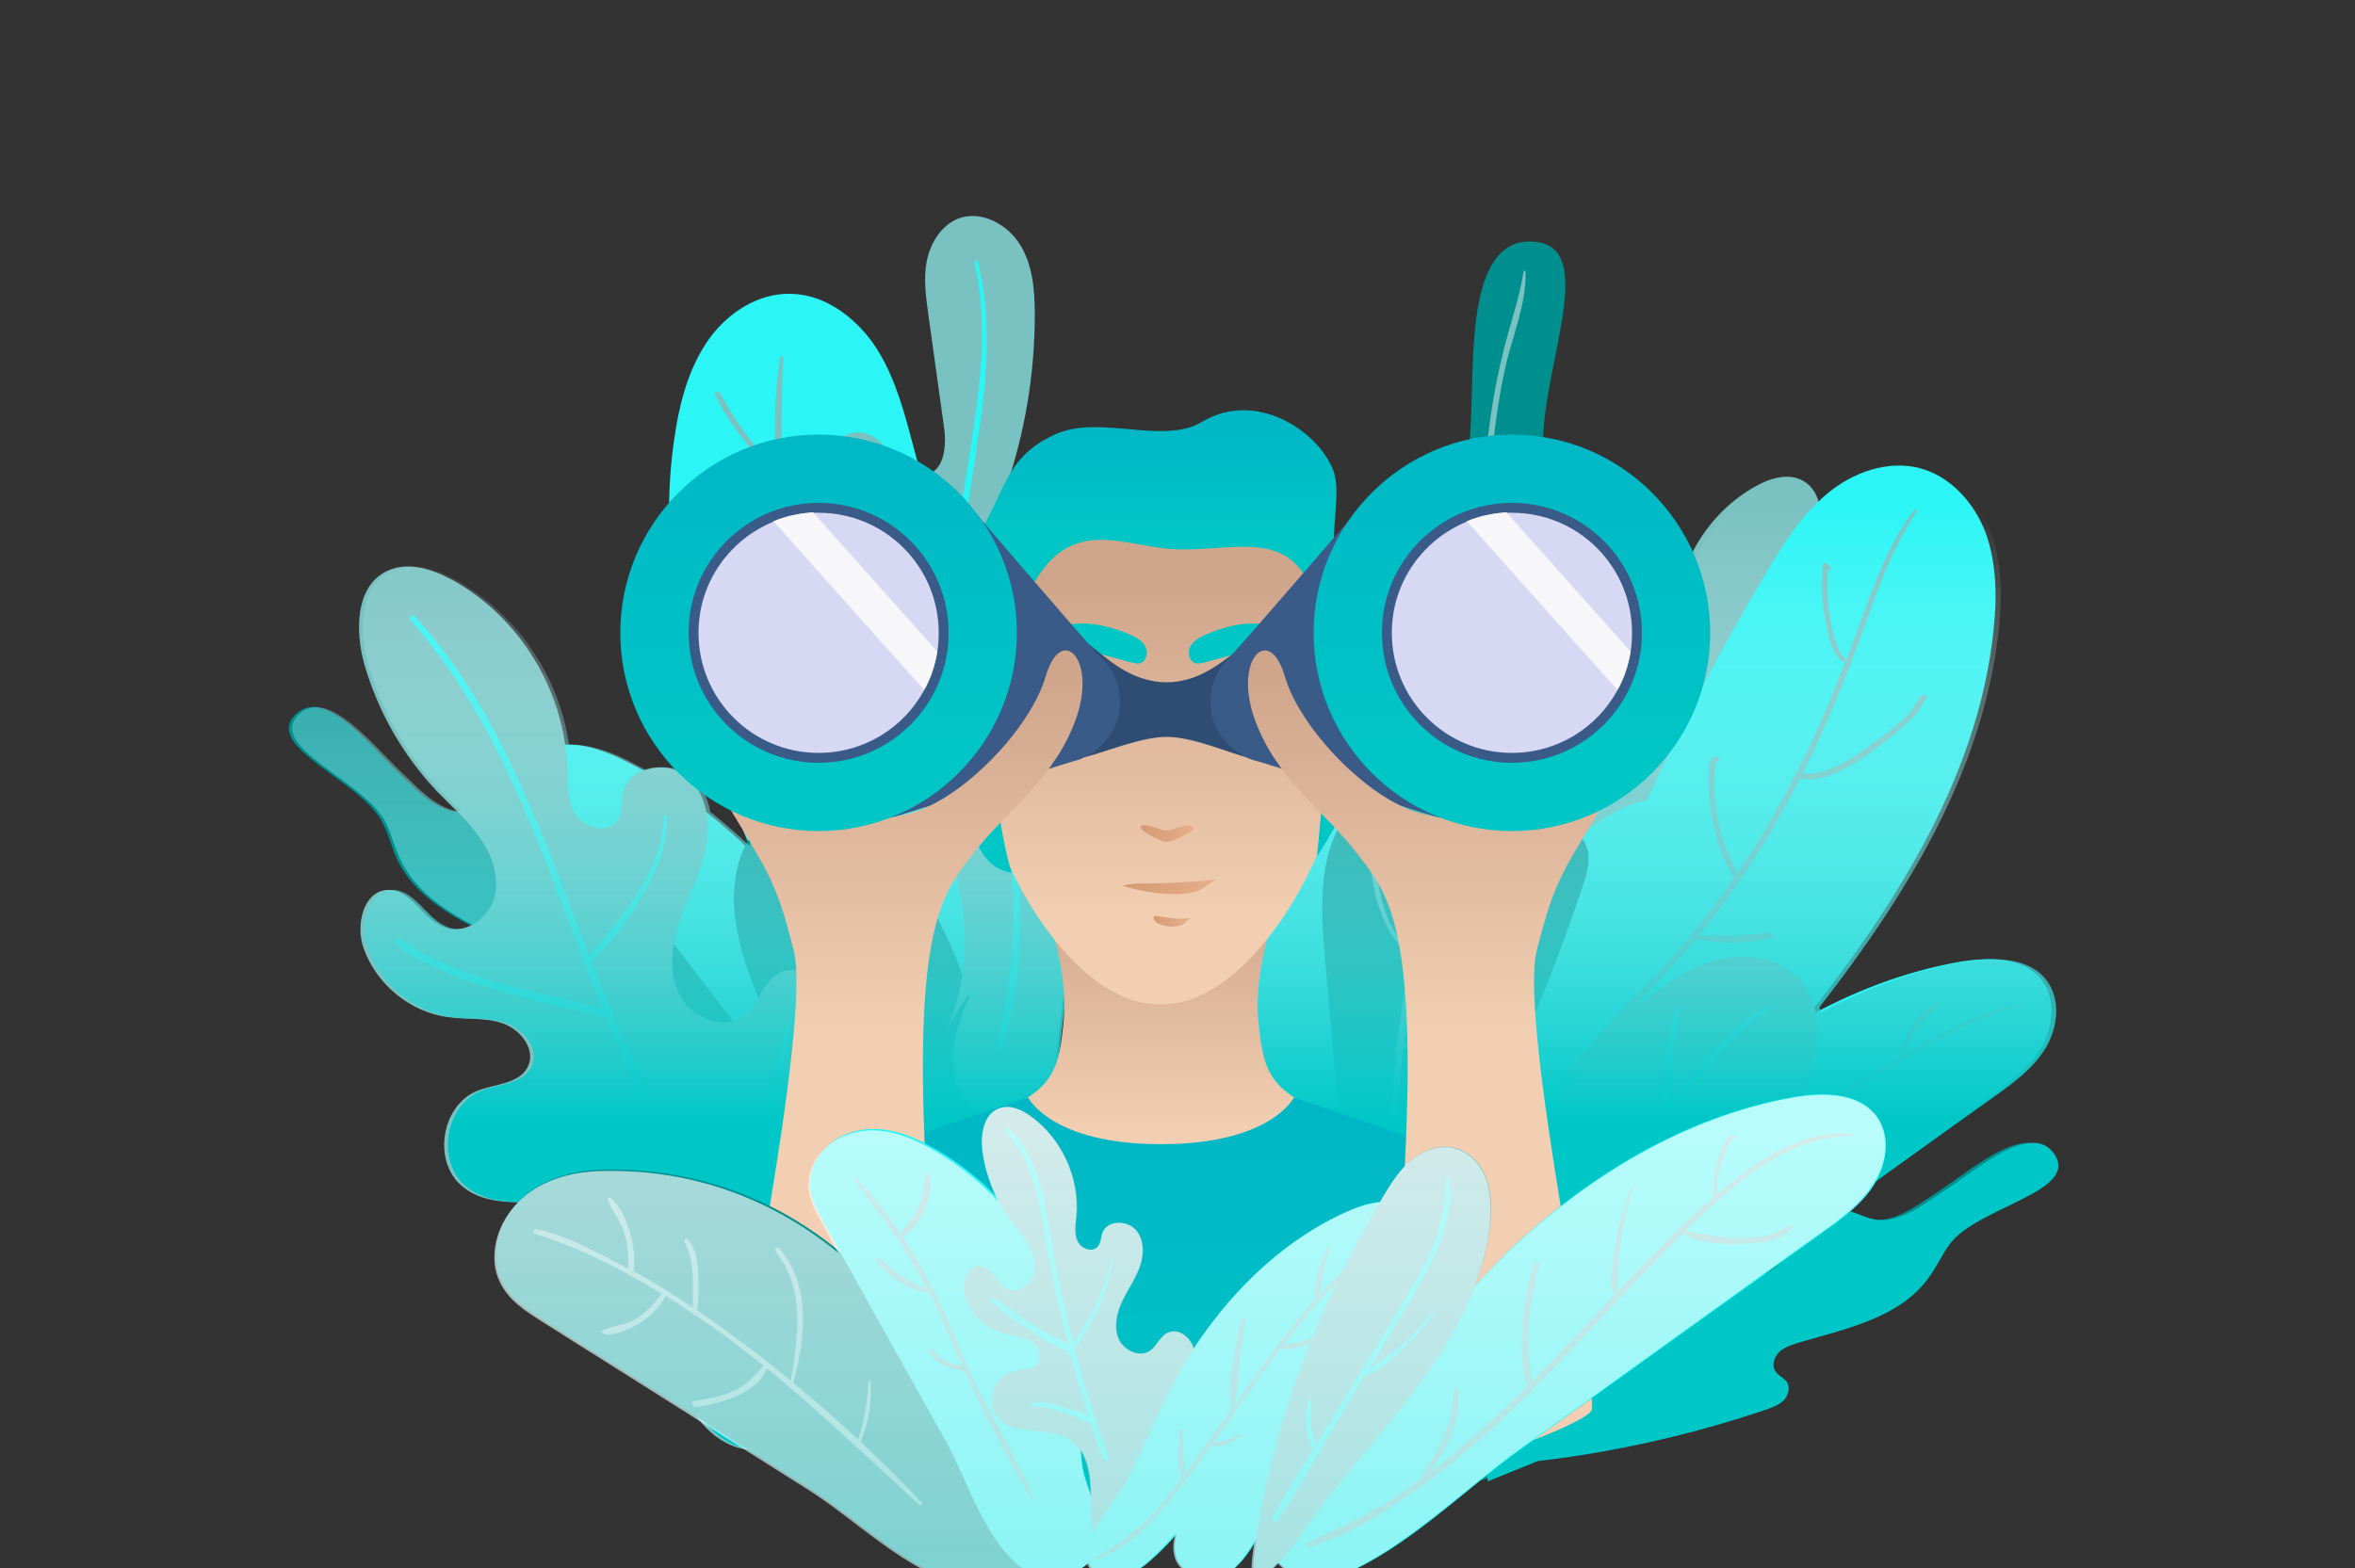 <svg width="680" height="453" viewBox="0 0 680 453" fill="none" xmlns="http://www.w3.org/2000/svg">
<rect x="0" y="0" width="680" height="453" fill="#333333" stroke="none"/>
<g clip-path="url(#clip0)">
<path d="M432.888 243.024C430.984 237.856 428.536 232.552 429.624 227.112C430.576 221.673 437.104 217.049 441.592 220.177C444.448 222.08 445.128 226.024 447.712 228.2C451.656 231.6 458.456 229.288 460.904 224.664C463.488 220.041 462.808 214.465 461.04 209.433C459.408 204.537 456.824 199.777 455.872 194.609C454.784 189.442 455.6 183.594 459.544 180.194C463.488 176.794 471.104 178.018 472.328 183.05C472.872 185.09 472.464 187.402 473.552 189.034C475.456 191.754 480.216 190.53 481.984 187.674C483.752 184.818 483.616 181.146 483.752 177.882C484.432 162.651 493.408 147.963 506.872 140.483C510.952 138.171 516.12 136.539 520.336 138.715C526.456 141.843 526.592 150.547 524.688 157.211C521.968 166.866 516.8 175.842 509.864 183.186C506.872 186.314 503.608 189.034 501.16 192.57C498.712 196.105 497.216 200.593 498.44 204.673C499.664 208.753 504.288 212.017 508.232 210.521C512.72 208.889 515.032 202.769 519.656 202.905C524.688 203.041 526.32 209.977 524.552 214.737C521.968 221.944 515.168 227.52 507.688 228.608C503.88 229.152 499.936 228.608 496.4 229.968C492.864 231.328 489.736 235.408 491.504 238.808C493.272 242.208 498.032 242.072 501.568 243.432C508.912 246.288 510.816 257.847 504.696 262.879C496.944 269.271 484.432 263.287 475.32 267.503C469.336 270.359 466.072 277.023 464.576 283.414C463.08 289.942 462.944 296.742 460.768 302.998C458.592 309.253 453.56 315.237 447.032 315.917C431.12 317.413 434.112 299.054 436.016 289.262C438.872 273.895 438.328 257.983 432.888 243.024Z" fill="#7AC1C1"/>
<path d="M483.208 322.581C506.056 300.686 534.344 283.414 565.624 277.838C574.192 276.342 584.528 276.342 589.696 283.278C593.776 288.718 592.824 296.878 589.288 302.726C585.752 308.573 580.04 312.789 574.464 316.733C562.496 325.301 550.528 334.004 538.424 342.572C521.152 354.948 503.88 367.459 486.608 379.835C470.968 391.122 453.832 408.258 436.016 415.602C425.272 420.089 410.856 413.698 416.296 401.05C420.648 390.578 433.84 382.555 440.912 373.987C455.056 356.716 466.888 338.22 483.208 322.581Z" fill="#2BF5F5"/>
<path d="M220.456 253.767C202.504 212.696 187.68 167.818 195.16 123.756C196.656 114.644 199.376 105.396 204.816 97.78C210.256 90.301 218.96 84.589 228.344 84.861C237.864 84.997 246.432 91.253 252.008 99.004C257.448 106.756 260.304 116.14 262.752 125.251C276.76 176.114 285.056 228.608 285.464 281.374C285.736 307.893 284.512 334.956 280.024 361.067C275.264 388.674 259.08 347.06 256.088 338.356C246.432 309.253 232.696 281.782 220.456 253.767Z" fill="#2BF5F5"/>
<path d="M246.84 284.366C230.656 257.167 207.944 232.96 179.384 219.224C171.632 215.417 161.568 212.697 154.768 218.001C149.328 222.216 148.104 230.24 150.008 236.768C151.912 243.432 156.264 248.871 160.616 254.311C169.864 265.871 179.112 277.294 188.36 288.854C201.688 305.445 215.016 322.037 228.344 338.628C240.448 353.588 252.416 374.667 267.512 386.635C276.76 393.842 292.264 391.53 290.496 377.931C289 366.643 278.528 355.492 273.904 345.292C264.792 324.757 258.4 303.814 246.84 284.366Z" fill="#2BF5F5"/>
<path d="M339.864 311.021C342.04 279.334 351.56 247.647 370.872 222.624C376.176 215.824 383.792 208.889 392.36 210.521C399.16 211.881 403.784 218.408 405.008 225.208C406.232 232.008 404.872 238.944 403.376 245.607C400.248 260.023 397.12 274.438 394.128 288.99C389.64 309.797 385.152 330.604 380.8 351.412C376.72 370.315 375.496 394.522 367.336 411.929C362.304 422.537 347.48 427.297 342.992 414.513C339.184 403.77 343.672 389.082 343.128 377.931C341.904 355.219 338.232 333.596 339.864 311.021Z" fill="#2BF5F5"/>
<path d="M404.328 310.749C416.704 281.51 435.744 254.583 462.264 237.04C469.472 232.28 478.992 228.2 486.472 232.552C492.456 235.952 494.768 243.704 493.816 250.503C492.864 257.303 489.192 263.423 485.656 269.271C478.04 281.918 470.424 294.566 462.808 307.349C451.928 325.573 440.912 343.796 430.032 362.155C420.104 378.747 411.128 401.186 397.8 415.058C389.64 423.489 374 423.217 373.864 409.618C373.728 398.33 382.704 385.683 385.832 374.939C391.952 353.316 395.488 331.557 404.328 310.749Z" fill="#2BF5F5"/>
<path d="M220.864 322.309C197.608 315.509 175.304 306.125 154.088 294.294C152.32 293.342 150.552 292.254 149.464 290.622C148.376 288.99 148.24 286.542 149.6 285.182C150.552 284.23 152.184 283.958 153.136 283.006C154.632 281.51 154.36 279.062 153.272 277.294C152.048 275.662 150.144 274.574 148.376 273.622C135.456 267.095 120.632 261.111 114.512 247.919C113.016 244.519 112.2 240.848 110.432 237.584C104.448 225.48 75.616 215.688 85.408 206.305C93.704 198.281 106.76 215.145 115.056 223.168C120.36 228.336 126.072 234.728 133.416 234.456C136.408 234.32 139.4 233.096 142.256 233.504C147.56 234.184 150.96 239.488 153.136 244.247C155.448 249.143 157.896 254.583 162.792 256.487C166.328 257.847 170.408 257.031 174.216 257.439C183.056 258.391 189.584 266.143 195.024 273.214C204.136 285.182 213.248 297.014 222.496 308.981C226.984 314.829 231.744 322.173 229.16 329.109C222.904 325.165 216.648 321.085 210.392 317.141" fill="#008F8F"/>
<path d="M516.664 300.142C544.816 265.327 571.2 226.16 575.688 181.554C576.64 172.306 576.504 162.65 573.376 153.947C570.112 145.243 563.176 137.491 554.2 135.179C544.952 132.867 535.024 136.403 527.68 142.523C520.336 148.643 515.168 156.803 510.272 164.962C483.208 210.249 461.176 258.663 446.624 309.389C439.28 334.82 433.16 361.203 430.576 387.586C427.856 415.465 454.512 379.563 459.68 372.083C476.816 346.652 497.488 323.941 516.664 300.142Z" fill="#2BF5F5"/>
<path d="M556.376 201.273V201.137C556.376 200.865 555.968 200.593 555.696 200.729C555.152 200.729 555.016 200.865 554.608 201.137C553.384 202.089 552.704 204.537 551.48 205.761C548.488 209.025 544.816 211.745 541.28 214.329C538.152 216.641 534.752 219.088 531.216 220.856C529.176 221.808 527.136 222.624 524.96 223.168C523.464 223.44 521.968 223.304 520.472 223.44C526.184 212.017 531.216 200.185 535.704 188.218C540.872 174.346 545.088 160.203 553.384 147.827C553.656 147.283 552.976 146.875 552.568 147.419C545.088 157.619 540.872 169.45 536.656 181.146C535.432 184.274 534.344 187.402 533.12 190.665C529.992 187.538 529.04 182.098 528.36 177.882C527.544 173.53 527.544 169.178 527.816 164.69C528.36 164.69 528.768 164.146 528.36 163.602C528.088 163.33 527.952 163.058 527.68 162.786C527.272 162.242 526.456 162.786 526.32 163.33C525.776 168.634 526.048 174.074 527.136 179.378C527.816 182.914 528.768 188.898 532.032 191.073C532.168 191.209 532.44 191.209 532.576 191.073C532.712 190.937 532.848 190.937 532.984 190.801C529.584 199.505 526.048 208.209 521.968 216.641C515.984 229.152 509.32 240.984 501.568 252.271C500.752 249.823 499.392 247.511 498.44 245.064C497.488 242.616 496.808 240.168 496.264 237.584C495.584 234.728 495.176 231.872 495.04 229.016C495.04 228.064 494.768 219.632 495.856 220.04C496.264 220.176 496.536 219.632 496.4 219.36C496.264 219.224 496.264 218.952 496.128 218.816C495.992 218.544 495.584 218.408 495.312 218.544C493.272 219.088 493.544 221.4 493.408 223.168C493.272 226.568 493.408 230.104 493.952 233.504C494.904 239.896 496.672 248.191 500.888 253.223C494.36 262.743 487.152 271.991 479.128 280.558C469.336 291.166 458.048 301.23 450.16 313.333C449.888 313.741 450.432 314.149 450.84 313.877C459.952 304.221 468.792 294.294 477.904 284.502C482.12 280.014 486.064 275.39 490.008 270.767C489.872 271.039 490.008 271.447 490.416 271.447C496.944 272.535 505.24 272.535 511.632 270.767C512.312 270.631 512.176 269.543 511.496 269.543C508.096 269.543 504.56 270.087 501.024 270.223C497.488 270.359 494.088 270.087 490.552 270.223C490.416 270.223 490.416 270.223 490.416 270.223C494.496 265.327 498.304 260.295 501.84 255.127C508.504 245.472 514.488 235.272 519.792 224.664C522.376 225.752 525.64 224.8 528.224 223.984C532.168 222.624 535.84 220.312 539.24 218C542.64 215.553 546.04 212.969 549.168 210.249C550.664 208.889 552.16 207.665 553.52 206.033C553.656 205.761 555.288 203.449 555.832 202.089C555.968 202.089 556.104 202.089 556.104 201.953L556.24 201.817C556.376 201.681 556.376 201.409 556.376 201.273Z" fill="#7AC1C1"/>
<path d="M437.512 422.401C461.584 419.953 485.384 414.785 508.232 407.034C510.136 406.354 512.04 405.674 513.4 404.314C514.76 402.954 515.44 400.506 514.216 398.874C513.4 397.786 511.904 397.242 511.088 396.018C509.864 394.386 510.544 391.938 512.04 390.442C513.536 388.946 515.576 388.402 517.48 387.722C531.352 383.643 547.128 380.515 555.424 368.683C557.6 365.691 559.096 362.291 561.272 359.299C569.432 348.556 599.488 344.204 591.6 333.188C584.936 323.805 569.024 338.084 559.368 344.34C553.112 348.42 546.448 353.724 539.24 352.092C536.384 351.412 533.664 349.78 530.672 349.508C525.368 349.236 521.016 353.724 518.024 358.075C514.896 362.427 511.496 367.323 506.192 368.411C502.384 369.091 498.712 367.595 494.768 367.323C485.792 366.643 478.176 373.035 471.512 379.019C460.36 389.082 449.208 399.146 438.056 409.074C432.616 413.969 426.496 420.361 427.856 427.569C434.792 424.849 441.592 421.993 448.528 419.273" fill="#008F8F"/>
<path d="M585.344 335.364C565.896 341.62 549.712 354.267 533.256 365.827C524.688 371.811 515.984 377.523 506.6 382.01C496.944 386.634 487.016 390.17 477.088 394.25C479.128 391.938 480.352 388.402 482.12 385.954C483.344 384.186 484.84 382.554 486.2 381.058C487.56 379.698 490.008 376.435 492.048 376.299C492.456 376.299 492.728 375.755 492.32 375.483C492.184 375.347 491.912 375.211 491.776 375.075C491.504 374.939 491.232 374.939 491.096 375.075C487.424 377.115 484.296 381.058 481.848 384.322C479.672 387.042 476.408 390.986 476 394.658C465.936 398.874 455.6 403.498 447.304 410.841C446.76 411.249 447.44 412.201 447.984 411.793C456.552 405.674 465.664 400.778 475.456 396.834C477.632 395.882 479.944 394.93 482.12 394.114C488.104 396.562 495.856 400.642 502.248 397.514C502.656 397.378 502.384 396.834 501.976 396.834C498.168 397.378 494.632 397.106 490.96 396.018C488.376 395.202 485.928 394.25 483.344 393.706C490.008 390.986 496.808 388.538 503.336 385.546C521.968 377.115 537.744 364.331 554.608 352.907C564.4 346.38 574.464 340.396 585.616 336.452C586.16 336.044 585.888 335.092 585.344 335.364Z" fill="#7AC1C1"/>
<path d="M260.304 249.551C255.816 243.976 250.512 238.808 243.984 235.816C237.456 232.824 229.432 232.416 223.176 235.816C212.568 241.664 210.528 256.215 212.704 268.047C219.64 305.989 253.232 332.372 260.984 370.315C262.888 379.699 262.344 389.49 273.904 390.442C281.112 391.122 286.28 387.042 288.864 380.787C294.712 366.371 287.368 338.628 286.28 323.533C284.24 297.286 277.168 270.359 260.304 249.551Z" fill="#008F8F"/>
<path d="M268.736 339.308C265.608 328.701 262.072 318.229 258.128 307.893C257.584 306.262 256.904 304.766 256.36 303.27C261.256 298.918 264.248 290.486 264.248 284.23C264.248 283.686 263.296 283.414 263.16 284.094C262.48 287.63 261.936 291.03 260.576 294.43C259.352 297.286 257.584 299.598 255.952 302.046C252.824 294.022 249.56 285.998 246.16 278.111C245.752 277.023 245.208 275.935 244.8 274.847C244.936 274.847 244.936 274.711 245.072 274.711C251.464 269.679 252.416 257.711 252.144 250.232C252.144 249.144 250.512 249.144 250.376 250.232C249.424 257.983 249.832 267.095 243.984 273.079C242.488 269.679 240.992 266.279 239.496 262.879C237.456 258.119 235.552 252.679 232.152 248.6C231.88 248.192 231.336 248.736 231.472 249.144C232.696 251.863 233.92 254.583 235.28 257.439C234.6 257.031 233.648 256.895 232.968 256.487C231.336 255.807 229.84 254.719 228.48 253.495C227.392 252.407 226.576 250.775 225.352 249.824C224.808 249.416 224.264 249.28 223.584 249.688C223.312 249.824 223.176 250.232 223.176 250.503C223.312 250.911 223.448 251.047 223.856 251.183C224.128 251.319 224.536 250.911 224.4 250.64C225.216 253.087 227.8 255.127 229.84 256.487C231.2 257.303 233.92 259.071 235.552 258.391C243.168 275.255 250.24 292.254 256.632 309.525C260.304 319.453 263.84 329.517 266.832 339.716C269.96 350.324 271.728 361.204 274.992 371.811C275.128 372.219 275.672 372.083 275.672 371.675C275.264 360.796 271.864 349.78 268.736 339.308Z" fill="#7AC1C1"/>
<path d="M243.712 223.712C237.728 220.312 232.424 216.776 227.528 211.745C223.312 207.257 219.368 202.361 215.56 197.601C215.152 197.057 214.472 197.873 214.88 198.281C216.648 200.457 218.144 203.177 220.048 205.353C222.36 208.209 224.672 210.929 227.256 213.512C231.744 218 237.32 222.488 243.44 224.256C243.712 224.392 243.984 223.848 243.712 223.712Z" fill="#7AC1C1"/>
<path d="M406.232 366.099C427.176 331.421 444.176 294.43 456.96 256.079C458.048 252.951 459 249.552 458.592 246.288C458.048 243.024 455.6 239.76 452.2 239.624C449.888 239.488 447.576 240.984 445.264 240.848C441.864 240.712 439.144 237.312 438.736 233.912C438.328 230.512 439.416 227.112 440.64 223.848C449.208 201.273 460.768 176.93 453.288 153.947C451.384 148.099 448.256 142.659 446.624 136.676C440.368 114.916 464.848 70.31 442.136 69.766C422.96 69.222 425.816 104.853 424.592 124.028C423.776 136.404 424.048 150.683 414.664 158.843C410.856 162.107 405.824 163.875 402.56 167.682C396.712 174.482 398.616 184.818 401.336 193.386C404.056 201.953 407.184 211.473 403.24 219.497C400.384 225.208 394.4 228.744 390.32 233.504C380.528 244.792 381.208 261.519 382.568 276.479C384.744 301.502 386.92 326.525 389.096 351.684C390.184 364.06 392.632 378.475 403.648 384.051C406.912 372.083 410.04 359.98 413.304 348.012" fill="#008F8F"/>
<path d="M440.368 268.727C437.24 276.75 430.576 282.326 424.32 287.902C418.472 293.07 412.488 297.694 405.552 301.365C406.096 296.742 406.64 292.118 407.32 287.494C410.04 269.951 414.392 253.087 419.696 236.224C424.864 219.904 427.176 203.585 427.992 186.45C428.128 183.866 428.264 181.146 428.4 178.562C428.536 178.562 428.672 178.562 428.944 178.426C432.616 175.57 435.88 172.034 438.6 168.226C440.912 164.962 444.04 160.61 444.312 156.531C444.312 156.123 443.632 155.851 443.36 156.123C440.912 159.25 439.688 163.466 437.376 166.866C434.928 170.538 431.8 173.666 428.536 176.658C429.08 162.514 429.352 148.507 430.576 134.363C431.392 124.708 432.616 115.052 434.792 105.532C436.832 96.693 440.776 87.717 440.504 78.469C440.504 78.197 439.96 78.061 439.96 78.333C438.6 86.765 435.608 94.789 433.704 103.084C431.8 110.972 430.44 119.132 429.488 127.292C427.448 144.563 427.312 161.97 426.496 179.378C425.68 196.921 424.32 214.329 419.152 231.328C414.12 248.055 409.088 264.511 406.232 281.782C405.008 288.582 404.192 295.518 403.376 302.317C403.24 302.317 403.104 302.453 402.968 302.453C402.424 302.725 402.696 303.405 403.24 303.541C402.968 305.853 402.832 308.165 402.56 310.613C401.744 320.677 400.928 330.876 401.608 340.94C401.608 341.756 402.832 341.756 402.832 340.94C403.512 332.236 403.512 323.397 404.056 314.557C404.328 310.613 404.736 306.805 405.144 302.861C412.896 299.734 419.424 294.022 425.544 288.446C431.8 282.734 438.328 277.158 441.592 268.999C442.136 268.183 440.776 267.911 440.368 268.727Z" fill="#7AC1C1"/>
<path d="M424.592 199.777C415.752 194.201 411.944 185.09 408 175.842C407.592 175.026 406.232 175.298 406.64 176.25C410.176 185.498 414.8 195.969 423.912 200.865C424.728 201.137 425.272 200.185 424.592 199.777Z" fill="#7AC1C1"/>
<path d="M407.184 275.118C403.24 270.902 400.656 266.142 399.16 260.567C397.8 255.671 397.528 250.503 396.712 245.607C396.576 244.927 395.352 245.063 395.488 245.743C395.896 256.487 398.48 268.318 406.64 275.798C406.912 276.342 407.728 275.662 407.184 275.118Z" fill="#7AC1C1"/>
<path d="M524.552 358.347C521.968 362.427 521.016 367.595 522.104 372.355C522.24 372.763 522.92 372.627 522.784 372.219C522.24 367.323 522.92 363.107 525.368 358.891C525.64 358.347 524.824 357.939 524.552 358.347Z" fill="#7AC1C1"/>
<path d="M241.264 291.438C239.904 283.686 230.656 277.159 224.128 281.51C220.184 284.23 219.096 289.806 215.424 292.934C209.712 297.83 200.056 294.43 196.52 287.902C192.848 281.374 193.936 273.215 196.248 266.143C198.56 259.071 202.232 252.407 203.728 245.064C205.224 237.72 204.136 229.152 198.424 224.392C192.712 219.497 181.968 221.265 180.064 228.472C179.384 231.328 179.928 234.592 178.296 237.04C175.576 240.984 168.776 239.216 166.192 235.136C163.608 231.056 163.88 225.888 163.744 220.993C162.792 199.097 149.872 178.154 130.696 167.546C124.712 164.283 117.368 161.971 111.384 165.099C102.68 169.586 102.544 182.098 105.128 191.618C109.072 205.489 116.416 218.273 126.344 228.744C130.56 233.096 135.32 237.176 138.72 242.208C142.256 247.24 144.296 253.631 142.664 259.479C140.896 265.327 134.368 269.951 128.52 267.911C122.128 265.735 118.864 256.895 112.064 257.031C104.992 257.167 102.544 267.095 104.992 273.895C108.664 284.23 118.32 292.254 129.2 293.75C134.64 294.566 140.216 293.75 145.384 295.654C150.552 297.558 154.904 303.406 152.32 308.301C149.736 313.061 143.072 313.061 138.04 314.965C127.432 319.045 124.712 335.501 133.552 342.708C144.704 351.82 162.52 343.252 175.576 349.372C184.144 353.316 188.904 362.972 190.944 372.219C193.12 381.467 193.256 391.259 196.52 400.234C199.648 409.21 206.72 417.778 216.24 418.73C238.952 420.905 234.736 394.658 232.016 380.651C227.664 358.348 228.48 335.637 236.368 314.149C239.224 306.67 242.624 299.054 241.264 291.438Z" fill="#7AC1C1"/>
<path d="M203.184 350.188C204.136 349.508 204.952 348.556 205.496 348.012C209.984 343.932 213.792 339.036 216.784 333.733C223.448 322.037 226.304 308.981 228.072 295.79C228.072 295.246 227.256 295.11 227.12 295.654C225.352 306.126 222.768 316.733 218.28 326.389C216.376 330.605 214.064 334.549 211.344 338.22C209.848 340.26 208.352 342.164 206.584 343.932C205.768 344.748 205.088 345.564 204.272 346.244C203.728 346.788 203.184 347.196 202.64 347.74C202.504 347.876 202.232 348.012 202.096 348.148C195.84 333.733 188.768 319.725 182.24 305.446C178.16 296.334 174.352 287.086 170.816 277.839C176.8 272.263 181.832 265.055 185.912 257.983C189.856 251.184 192.712 243.84 192.576 235.816C192.576 235.272 191.76 235.272 191.76 235.816C191.08 251.864 179.928 264.375 170.136 276.071C162.928 257.303 156.128 238.4 147.424 220.313C140.08 205.081 131.24 190.53 119.816 178.018C119 177.202 117.776 178.426 118.592 179.242C138.992 202.225 150.688 230.648 161.432 258.935C165.512 269.815 169.592 280.558 173.944 291.302C163.608 288.582 153.136 286.542 142.936 283.55C137.768 282.054 132.736 280.287 127.84 278.111C125.392 277.023 122.944 275.799 120.632 274.439C118.592 273.215 116.688 271.583 114.512 271.039C114.104 270.903 113.696 271.447 113.968 271.855C116.416 275.391 121.992 277.703 125.8 279.471C130.56 281.782 135.592 283.55 140.76 285.182C151.912 288.582 163.336 291.438 174.76 293.75H174.896C175.712 295.79 176.528 297.83 177.48 299.87C182.24 310.613 187.408 321.221 192.44 331.829C189.04 333.325 185.912 335.093 181.968 335.773C177.48 336.589 172.856 336.589 168.232 336.317C163.336 336.045 158.304 335.365 153.544 334.141C148.648 332.917 144.024 331.013 139.128 329.789C138.584 329.653 138.176 330.469 138.72 330.741C142.936 333.461 148.24 334.821 153.136 336.045C158.304 337.269 163.608 338.084 169.048 338.356C176.256 338.764 187.408 338.764 193.392 333.325C195.024 336.861 196.656 340.26 198.288 343.796C198.968 345.428 199.648 346.924 200.328 348.556H200.192C199.92 348.692 199.648 348.828 199.648 349.1C199.376 349.916 199.648 350.732 200.6 350.868C200.872 351.004 201.144 350.868 201.416 350.868C207.672 365.827 212.704 381.059 216.24 397.106C216.376 397.922 217.736 397.65 217.6 396.97C215.696 381.059 209.848 365.692 203.592 351.14C203.592 350.868 203.32 350.46 203.184 350.188Z" fill="#2BF5F5"/>
<path d="M339.592 209.025C335.92 203.993 328.576 202.089 322.864 204.401C319.328 205.897 316.2 208.889 312.256 209.161C305.456 209.705 300.832 201.273 302.6 194.609C304.368 188.081 310.08 183.458 315.792 179.514C321.368 175.57 327.488 171.626 330.344 165.506C333.336 159.386 331.296 150.275 324.768 148.507C318.784 146.739 313.208 151.635 308.448 155.579C303.688 159.658 296.752 163.33 291.72 159.658C286.28 155.715 288.184 147.283 290.496 140.891C295.936 124.844 298.792 107.98 298.792 90.981C298.792 83.909 298.248 76.701 294.576 70.718C290.904 64.734 283.288 60.654 276.76 63.102C271.864 65.006 268.736 70.038 267.648 75.205C266.56 80.373 267.376 85.677 268.056 90.845C269.552 101.589 271.048 112.332 272.544 123.076C273.36 128.516 272.816 135.859 267.512 137.083C260.712 138.715 257.448 128.244 250.92 125.524C243.712 122.396 235.96 131.099 236.776 138.715C237.184 142.795 239.088 146.331 241.536 149.459C241.264 150.411 241.128 151.363 240.856 152.179C240.176 154.355 239.36 156.531 238.272 158.57C236.368 162.106 233.92 164.962 231.2 167.818C228.888 157.891 227.12 147.827 226.304 137.627C225.352 126.204 225.76 114.78 226.168 103.356C226.168 102.812 225.352 102.676 225.216 103.22C223.584 113.964 223.448 125.116 224.264 135.995C223.856 134.363 222.632 133.547 221.408 132.323C219.64 130.555 218.008 128.652 216.376 126.612C213.112 122.532 210.528 118.18 207.944 113.556C207.4 112.604 206.04 113.42 206.584 114.372C208.896 118.996 211.752 123.212 214.88 127.292C216.512 129.468 218.416 131.507 220.32 133.411C221.544 134.635 222.36 135.995 224.264 136.131C225.216 147.963 227.256 159.658 229.976 170.946C230.248 171.898 230.384 172.714 230.656 173.666C229.024 173.122 227.256 172.986 225.488 173.53C221.544 174.754 218.96 178.834 218.824 183.05C218.688 187.129 220.456 191.209 222.904 194.473C227.392 200.865 233.784 205.353 240.312 209.705L243.576 221.672C245.072 227.112 245.888 233.368 248.472 238.536C248.744 239.08 249.696 238.808 249.696 238.264C249.288 232.96 247.248 227.656 245.888 222.488C244.936 218.816 243.848 215.144 242.896 211.337C246.84 213.921 250.784 216.504 254.456 219.36C276.76 237.312 284.92 270.766 273.496 297.014L281.928 283.414C277.848 292.254 273.632 301.909 275.672 311.429C277.712 320.949 289.136 328.836 297.296 323.533C302.872 319.997 304.232 312.517 304.912 305.853C306.544 292.254 308.176 278.79 309.808 265.191C311.032 255.263 312.664 244.383 320.416 237.992C326.264 233.232 334.696 232.008 339.456 226.16C343.264 221.4 343.4 213.921 339.592 209.025ZM254.728 192.705C248.608 192.705 244.256 186.993 240.584 181.962C238.544 179.242 235.824 176.386 232.832 174.618C232.696 173.802 232.424 173.122 232.288 172.306C232.016 171.354 231.88 170.402 231.608 169.45C234.872 166.866 237.456 163.466 239.496 159.93C240.856 157.483 242.488 154.355 243.168 151.227C245.208 153.539 247.52 155.579 249.832 157.483C255.816 162.514 262.344 167.682 264.656 175.162C266.968 182.778 262.616 192.705 254.728 192.705Z" fill="#7AC1C1"/>
<path d="M330.344 214.872C329.12 218.816 325.312 221.128 322.048 223.304C318.784 225.616 315.52 227.928 311.984 229.968C305.728 233.776 298.928 236.495 291.992 238.807C291.176 234.184 290.088 229.696 288.864 225.072C288.864 224.936 288.864 224.664 288.728 224.528C287.776 220.856 286.688 217.184 285.6 213.512C283.016 204.673 280.568 195.969 279.072 186.993C286.688 186.585 295.12 182.097 301.376 178.153C308.448 173.802 314.704 168.09 319.6 161.29C319.872 160.882 319.192 160.338 318.92 160.746C313.616 167.002 307.632 172.442 300.696 176.794C297.16 178.969 293.352 180.873 289.408 182.369C286.008 183.729 282.336 184.409 278.936 185.633C277.984 179.921 277.576 174.21 277.576 168.362C277.576 166.458 277.712 164.418 277.848 162.514C277.984 162.242 277.984 161.97 277.848 161.562C278.664 148.779 281.112 136.131 282.88 123.483C285.192 107.436 286.28 91.389 282.336 75.613C282.2 74.933 281.248 75.205 281.384 75.885C287.776 104.036 278.12 132.187 276.08 160.338C270.912 157.346 266.016 153.946 261.392 150.002C256.632 145.923 252.688 141.163 248.472 136.539C248.064 135.995 247.112 136.675 247.52 137.219C254.184 147.827 265.064 156.394 275.944 162.514C275.944 162.65 275.944 162.786 275.944 162.922C275.128 177.61 277.44 191.617 281.384 205.624C283.016 211.608 284.92 217.592 286.552 223.576C263.976 216.232 249.288 197.057 229.296 185.225C228.344 184.681 227.528 186.041 228.48 186.721C238.68 193.929 248.064 202.089 257.856 209.84C266.696 216.776 276.352 223.032 287.232 226.024C288.456 230.512 289.544 234.999 290.36 239.487C289.408 239.895 289.816 241.255 290.632 241.255C291.176 244.383 291.584 247.375 291.992 250.503C293.76 268.182 291.72 285.318 287.64 302.589C287.368 303.677 289 304.085 289.272 302.997C293.76 288.582 295.12 272.942 294.44 257.983C294.168 252.135 293.488 246.423 292.536 240.711C300.56 238.399 308.176 234.727 315.112 230.104C318.784 227.656 322.32 225.072 325.72 222.352C328.304 220.312 330.344 218.272 331.16 215.008C331.296 214.6 330.48 214.328 330.344 214.872Z" fill="#2BF5F5"/>
<path d="M583.712 289.942C573.376 291.982 563.992 296.605 554.88 301.637C553.248 302.589 551.752 303.541 550.12 304.357C550.936 301.909 551.888 299.461 553.384 297.285C555.152 294.565 557.736 292.934 559.64 290.486C560.048 290.078 559.504 289.398 558.96 289.67C553.384 291.982 549.576 299.733 548.352 305.309C541.96 309.117 535.568 312.925 529.176 316.869C529.04 316.869 529.04 316.733 528.904 316.733C528.496 316.461 527.952 317.005 528.224 317.413C527.816 317.685 527.544 317.821 527.136 318.093C522.92 320.677 518.704 323.26 514.624 325.98C516.664 322.852 518.568 319.589 520.336 316.053C525.64 305.173 527.408 290.622 518.84 282.19C513.672 277.158 505.92 275.526 498.848 276.614C491.776 277.702 485.248 281.238 479.4 285.454C457.504 301.093 443.632 325.164 434.792 349.916C429.76 364.195 415.208 388.946 416.976 404.314C417.792 411.113 421.6 416.281 428.808 417.641C440.232 419.681 442.272 410.161 446.624 401.594C461.856 371.811 493.272 355.491 512.448 329.244C518.024 325.572 523.736 322.037 529.448 318.501C534.344 323.804 543.456 326.932 550.392 326.932C551.208 326.932 551.48 325.572 550.528 325.436C546.584 324.756 542.912 324.212 539.104 322.58C535.976 321.221 533.392 319.317 530.672 317.549C537.2 313.469 543.728 309.525 550.392 305.581C561 299.189 571.88 293.206 583.848 290.35C584.392 290.486 584.12 289.806 583.712 289.942Z" fill="#7AC1C1"/>
<path d="M481.848 321.629C481.848 321.493 481.848 321.357 481.848 321.357C483.344 319.453 484.84 317.549 486.336 315.781C493.408 307.213 501.16 297.83 510.544 291.71C510.952 291.438 510.544 290.894 510.136 291.03C504.968 293.206 501.024 297.558 497.216 301.501C493.408 305.445 489.6 309.525 486.064 313.741C484.704 315.373 483.48 316.869 482.12 318.501C482.392 314.965 482.12 311.157 482.392 307.621C482.936 302.181 484.024 297.014 485.112 291.71C485.248 291.03 484.296 290.758 484.024 291.438C482.392 296.334 481.44 301.365 480.896 306.397C480.352 310.885 479.672 316.189 480.488 320.677C476 326.253 471.92 331.964 467.84 337.948C467.704 337.948 467.568 337.948 467.432 337.948C466.616 337.948 466.48 338.764 466.888 339.308C466.616 339.716 466.344 340.124 466.072 340.532C461.448 347.332 456.96 354.268 452.744 361.339C452.608 360.387 452.608 359.435 452.472 358.619C452.2 356.307 452.064 353.86 451.928 351.548C451.656 347.06 451.928 342.572 452.064 337.948C452.064 337.268 450.976 337.132 450.976 337.812C450.296 342.708 450.16 347.876 450.432 352.772C450.568 355.356 450.84 357.939 451.112 360.523C451.248 361.475 451.248 362.563 451.52 363.515C444.312 375.483 437.376 387.722 430.984 400.098C430.576 400.914 431.8 401.73 432.344 400.914C439.28 389.218 445.672 377.387 452.472 365.691C452.608 365.827 452.88 365.827 453.152 365.827C453.288 365.827 453.424 365.827 453.56 365.691C453.832 365.691 454.104 365.147 453.832 364.875C453.696 364.603 453.424 364.331 453.288 364.059C457.368 357.123 461.584 350.188 466.072 343.388C466.888 342.164 467.704 340.94 468.656 339.716C474.64 339.852 480.624 339.036 486.2 336.724C491.912 334.412 497.08 330.876 502.656 328.156C503.2 327.884 502.656 327.205 502.248 327.476C496.672 329.924 491.504 333.324 485.792 335.364C480.624 337.268 475.184 338.22 469.608 338.084C473.28 332.644 477.224 327.34 481.168 322.309C481.576 322.037 481.848 321.901 481.848 321.629Z" fill="#2BF5F5"/>
<path d="M340.952 209.025C337.28 203.993 329.936 202.089 324.224 204.401C320.688 205.897 317.56 208.889 313.616 209.161C306.816 209.705 302.192 201.273 303.96 194.609C305.728 188.081 311.44 183.458 317.152 179.514C322.728 175.57 328.848 171.626 331.704 165.506C334.696 159.386 332.656 150.275 326.128 148.507C320.144 146.739 314.568 151.635 309.808 155.579C305.048 159.658 298.112 163.33 293.08 159.658C287.64 155.715 289.544 147.283 291.856 140.891C297.296 124.844 300.152 107.98 300.152 90.981C300.152 83.909 299.608 76.701 295.936 70.718C292.264 64.734 284.648 60.654 278.12 63.102C273.224 65.006 270.096 70.038 269.008 75.205C267.92 80.373 268.736 85.677 269.416 90.845C270.912 101.589 272.408 112.332 273.904 123.076C274.72 128.516 274.176 135.859 268.872 137.083C268.328 137.219 267.784 137.219 267.24 137.219C266.152 133.139 265.2 129.06 263.976 125.116C261.392 115.868 258.672 106.62 253.232 98.869C247.792 91.117 239.224 84.861 229.568 84.725C220.32 84.589 211.48 90.165 206.04 97.645C200.6 105.124 198.016 114.372 196.384 123.62C189.584 164.01 201.28 204.809 217.056 242.887C216.784 243.295 216.512 243.703 216.376 244.247C212.704 240.848 209.032 237.584 205.088 234.456C204.408 230.512 202.64 226.84 199.512 224.256C196.112 221.4 190.808 220.856 186.728 222.488C184.688 221.4 182.512 220.312 180.472 219.224C175.44 216.776 169.728 214.872 164.288 215.144C161.568 195.425 149.192 177.202 131.784 167.546C125.8 164.282 118.456 161.97 112.472 165.098C103.768 169.586 103.632 182.098 106.216 191.617C110.16 205.489 117.504 218.272 127.432 228.744C129.336 230.648 131.24 232.552 133.144 234.456C126.344 233.912 121.04 227.928 116.008 223.168C107.712 215.28 94.656 198.417 86.36 206.305C76.568 215.688 105.4 225.48 111.384 237.584C113.016 240.848 113.832 244.519 115.464 247.919C119.544 256.895 127.84 262.607 136.816 267.367C134.504 268.455 132.056 268.727 129.608 267.911C123.216 265.735 119.952 256.895 113.152 257.031C106.08 257.167 103.632 267.095 106.08 273.894C109.752 284.23 119.408 292.254 130.288 293.75C135.728 294.566 141.304 293.75 146.472 295.654C151.64 297.558 155.992 303.405 153.408 308.301C150.824 313.061 144.16 313.061 139.128 314.965C128.52 319.045 125.8 335.5 134.64 342.708C145.792 351.82 163.608 343.252 176.664 349.372C185.232 353.316 189.992 362.971 192.032 372.219C194.208 381.467 194.344 391.258 197.608 400.234C200.736 409.21 207.808 417.777 217.328 418.729C240.04 420.905 235.824 394.658 233.104 380.651C230.52 367.595 229.84 354.268 231.2 341.348C241.536 354.811 252.008 372.083 264.656 383.507C266.152 387.314 268.872 390.034 274.72 390.578C275.672 390.714 276.624 390.714 277.44 390.578C285.192 391.666 292.536 387.722 291.312 378.067C291.176 377.387 291.04 376.707 290.904 376.027C293.76 361.203 288.048 337.948 286.96 324.213C290.632 325.709 294.576 325.845 297.976 323.669C303.552 320.133 304.912 312.653 305.592 305.989C307.224 292.39 308.856 278.926 310.488 265.327C311.712 255.399 313.344 244.519 321.096 238.128C326.944 233.368 335.376 232.144 340.136 226.296C344.624 221.4 344.76 213.921 340.952 209.025Z" fill="url(#paint0_linear)"/>
<path d="M593.096 333.189C586.432 323.805 570.52 338.084 560.864 344.34C554.608 348.42 547.944 353.724 540.736 352.092C537.88 351.412 535.16 349.78 532.168 349.508C531.352 349.508 530.672 349.508 529.992 349.644C533.256 347.332 536.52 345.02 539.784 342.572C551.752 334.005 563.72 325.301 575.824 316.733C581.4 312.789 587.112 308.573 590.648 302.726C594.184 296.878 595.136 288.854 591.056 283.278C585.888 276.343 575.552 276.343 566.984 277.839C552.568 280.422 538.696 285.454 525.776 292.39C525.64 291.846 525.504 291.438 525.368 290.894C550.664 258.391 572.968 222.081 577.184 181.418C578.136 172.17 578 162.515 574.872 153.811C571.608 145.107 564.672 137.356 555.696 135.044C546.448 132.732 536.52 136.268 529.176 142.387C528.224 143.203 527.408 143.883 526.456 144.835C525.64 142.251 524.144 140.075 521.832 138.851C517.616 136.676 512.448 138.307 508.368 140.619C494.904 147.963 485.928 162.651 485.248 178.018C485.112 181.418 485.248 184.954 483.48 187.81C481.712 190.666 476.952 191.89 475.048 189.17C473.824 187.402 474.368 185.09 473.824 183.186C472.464 178.154 464.984 176.93 461.04 180.33C457.096 183.73 456.28 189.714 457.368 194.745C458.456 199.913 460.904 204.537 462.536 209.569C464.168 214.465 464.848 220.177 462.4 224.8C459.816 229.424 453.152 231.736 449.208 228.336C446.76 226.296 445.944 222.761 443.632 220.721C452.064 199.097 462.128 176.114 455.056 154.219C453.152 148.371 450.024 142.931 448.392 136.948C442.136 115.188 466.616 70.582 443.904 70.038C424.728 69.494 427.584 105.125 426.36 124.3C425.544 136.676 425.816 150.955 416.432 159.115C412.624 162.379 407.592 164.147 404.328 167.954C398.48 174.754 400.384 185.09 403.104 193.658C405.824 202.225 408.952 211.745 405.008 219.769C405.008 219.905 404.872 219.905 404.872 220.041C402.696 215.417 398.888 211.609 393.856 210.657C385.288 209.025 377.672 215.961 372.368 222.76C353.056 247.784 343.536 279.607 341.36 311.157C339.728 333.733 343.4 355.356 344.488 377.795C345.032 388.947 340.68 403.77 344.352 414.378C348.84 427.297 363.8 422.401 368.696 411.794C376.856 394.386 378.08 370.179 382.16 351.276C384.2 341.892 386.24 332.509 388.144 323.261C388.96 332.781 389.776 342.3 390.592 351.82C390.728 354.132 391 356.444 391.408 358.756C390.048 364.195 388.688 369.499 387.192 374.939C384.064 385.683 375.224 398.194 375.224 409.618C375.36 423.353 391 423.489 399.16 415.058C412.08 401.73 420.92 380.243 430.44 363.924C425.272 375.483 419.288 388.811 418.472 399.418C418.2 399.962 417.792 400.642 417.656 401.322C413.848 410.298 419.968 416.01 427.72 417.098C428.536 417.37 429.488 417.642 430.44 417.778C430.984 417.914 431.392 417.914 431.936 418.05C430.032 421.041 428.944 424.305 429.624 427.841C434.384 425.937 439.28 423.897 444.04 421.993C466.344 419.41 488.512 414.378 509.864 407.17C511.768 406.49 513.672 405.81 515.032 404.45C516.392 403.09 517.072 400.642 515.848 399.01C515.032 397.922 513.536 397.378 512.72 396.154C511.496 394.522 512.176 392.075 513.672 390.579C515.168 389.083 517.208 388.539 519.112 387.859C532.984 383.779 548.76 380.651 557.056 368.819C559.232 365.827 560.728 362.428 562.904 359.436C570.792 348.556 600.848 344.204 593.096 333.189ZM507.688 368.411C506.328 368.683 505.104 368.547 503.744 368.411C509.456 364.331 515.304 360.116 521.016 356.036C520.472 356.716 519.928 357.396 519.384 358.076C516.392 362.428 512.992 367.459 507.688 368.411Z" fill="url(#paint1_linear)"/>
<path d="M388.824 324.212C367.472 315.645 365.024 311.837 363.392 295.382C361.76 279.062 368.968 261.927 368.968 261.927C368.968 261.927 336.6 259.071 335.24 259.071C333.88 259.071 301.512 261.927 301.512 261.927C301.512 261.927 308.72 279.062 307.088 295.382C305.456 311.701 303.144 315.645 281.656 324.212C260.304 332.78 248.744 336.316 248.744 336.316C248.744 336.316 297.84 376.299 335.24 376.571C372.504 376.299 421.736 336.316 421.736 336.316C421.736 336.316 410.176 332.78 388.824 324.212Z" fill="url(#paint2_linear)"/>
<path d="M388.688 207.257C388.688 206.169 388.824 205.081 388.824 203.993C388.824 174.482 386.648 142.115 336.872 141.163C300.424 140.483 281.792 174.482 281.792 203.993C281.792 205.081 281.792 206.169 281.928 207.257C279.616 238.399 306.544 290.078 334.696 290.078H335.376C363.392 290.214 391 238.399 388.688 207.257Z" fill="url(#paint3_linear)"/>
<path d="M338.368 158.57C321.096 157.482 302.736 144.699 291.448 186.857C282.064 222.08 292.128 251.999 292.128 251.999C292.128 251.999 284.648 251.863 281.52 241.663C278.392 231.464 260.304 180.873 275.128 164.418C291.176 146.739 286.824 133.683 304.504 125.523C317.56 119.54 335.648 128.651 347.072 121.852C362.44 112.604 380.256 124.163 384.88 135.587C388.28 143.747 381.48 159.522 388.552 168.09C395.896 176.93 400.52 204.945 394.264 220.448C388.008 235.952 380.256 247.375 380.256 247.375C380.256 247.375 383.792 215.688 382.84 194.745C381.208 146.875 360.4 159.93 338.368 158.57Z" fill="url(#paint4_linear)"/>
<path d="M431.528 337.676C419.152 332.1 373.592 317.004 373.592 317.004C373.592 317.004 367.064 330.468 335.24 330.468C303.416 330.468 296.888 317.004 296.888 317.004C296.888 317.004 251.464 332.1 238.952 337.676C226.576 343.251 215.016 374.938 214.744 392.074C214.472 409.073 285.736 433.008 335.24 433.008C384.744 433.008 456.008 409.073 455.736 392.074C455.464 374.938 443.904 343.251 431.528 337.676Z" fill="url(#paint5_linear)"/>
<path d="M365.024 186.721C359.312 188.217 353.6 189.713 347.752 191.345C346.936 191.481 346.256 191.753 345.44 191.617C343.4 191.209 342.72 188.353 343.808 186.585C344.76 184.817 346.8 183.866 348.704 183.05C353.6 181.01 358.904 179.65 364.208 180.194C369.512 180.738 374.68 183.594 377.128 188.353C377.536 189.305 377.808 190.529 377.128 191.209C376.584 191.753 375.632 191.889 374.952 191.481C374.272 191.209 373.592 190.665 373.048 190.121C369.784 187.537 365.432 186.585 361.488 187.537" fill="url(#paint6_linear)"/>
<path d="M309.4 186.721C315.112 188.217 320.824 189.713 326.672 191.345C327.488 191.481 328.168 191.753 328.984 191.617C331.024 191.209 331.704 188.353 330.616 186.585C329.664 184.817 327.624 183.866 325.72 183.05C320.824 181.01 315.52 179.65 310.216 180.194C304.912 180.738 299.744 183.594 297.296 188.353C296.888 189.305 296.616 190.529 297.296 191.209C297.84 191.753 298.792 191.889 299.472 191.481C300.152 191.209 300.832 190.665 301.376 190.121C304.64 187.537 308.992 186.585 312.936 187.537" fill="url(#paint7_linear)"/>
<path d="M359.04 186.857C354.96 188.897 347.888 197.057 336.872 197.057C325.992 197.057 318.648 189.169 314.704 186.313C311.032 183.729 305.864 220.448 312.256 218.952C318.648 217.456 329.256 212.832 336.872 212.832C344.488 212.832 354.28 217.32 360.808 218.952C367.2 220.584 362.984 184.817 359.04 186.857Z" fill="#2F4D73"/>
<path d="M305.728 220.312C315.492 220.312 323.408 212.397 323.408 202.632C323.408 192.868 315.492 184.953 305.728 184.953C295.964 184.953 288.048 192.868 288.048 202.632C288.048 212.397 295.964 220.312 305.728 220.312Z" fill="#3A5A88"/>
<path d="M329.8 238.399C331.16 237.855 335.24 239.759 336.6 239.895C337.96 240.031 341.088 238.535 342.448 238.399C343.944 238.263 346.256 239.079 342.448 240.983C340.952 241.799 337.688 243.703 335.92 243.023C334.152 242.479 327.488 239.215 329.8 238.399Z" fill="url(#paint8_linear)"/>
<path d="M351.56 254.039C346.256 254.583 341.088 254.855 335.784 255.127C332.112 255.263 327.624 254.855 324.088 255.807C328.712 257.303 334.288 258.255 339.184 258.255C341.496 258.255 343.672 257.983 345.848 257.303C347.48 256.759 350.2 254.175 351.56 254.039Z" fill="url(#paint9_linear)"/>
<path d="M316.744 188.625C315.928 188.217 275.672 141.163 275.672 141.163L253.368 237.448L312.392 219.088L316.744 188.625Z" fill="#3A5A88"/>
<path d="M186.184 169.586C174.76 181.69 198.968 213.376 206.856 226.976C221.544 251.863 223.72 252.815 229.16 274.438C234.6 296.061 210.936 403.634 213.384 407.442C215.832 411.385 249.832 424.713 264.52 423.625C279.208 422.537 269.688 385.818 267.24 335.636C263.704 264.647 273.088 256.895 281.792 245.607C290.496 234.32 304.912 224.664 310.896 206.985C316.608 189.985 306.272 180.194 301.92 195.425C297.432 210.656 277.712 230.92 262.888 234.864C246.704 239.215 215.56 240.847 199.24 219.088C181.152 195.017 186.184 169.586 186.184 169.586Z" fill="url(#paint10_linear)"/>
<path d="M236.368 240.031C204.816 240.031 179.112 214.328 179.112 182.777C179.112 151.227 204.816 125.523 236.368 125.523C267.92 125.523 293.624 151.227 293.624 182.777C293.624 214.328 267.92 240.031 236.368 240.031Z" fill="url(#paint11_linear)"/>
<path d="M236.368 220.312C257.099 220.312 273.904 203.507 273.904 182.777C273.904 162.048 257.099 145.243 236.368 145.243C215.637 145.243 198.832 162.048 198.832 182.777C198.832 203.507 215.637 220.312 236.368 220.312Z" fill="#3A5A88"/>
<path d="M367.2 220.312C376.964 220.312 384.88 212.397 384.88 202.632C384.88 192.868 376.964 184.953 367.2 184.953C357.436 184.953 349.52 192.868 349.52 202.632C349.52 212.397 357.436 220.312 367.2 220.312Z" fill="#3A5A88"/>
<path d="M355.096 189.713C355.912 189.305 397.392 141.163 397.392 141.163L419.696 237.448L360.672 219.088L355.096 189.713Z" fill="#3A5A88"/>
<path d="M486.744 169.586C498.168 181.69 473.96 213.376 466.072 226.976C451.384 251.863 449.208 252.815 443.768 274.438C438.328 296.061 461.992 403.634 459.544 407.442C457.096 411.385 423.096 424.713 408.408 423.625C393.72 422.537 403.24 385.818 405.688 335.636C409.224 264.647 399.84 256.895 391.136 245.607C382.432 234.32 368.016 224.664 362.032 206.985C356.32 189.985 366.656 180.194 371.008 195.425C375.496 210.656 395.216 230.92 410.04 234.864C426.224 239.215 457.368 240.847 473.688 219.088C491.776 195.017 486.744 169.586 486.744 169.586Z" fill="url(#paint12_linear)"/>
<path d="M436.56 240.031C468.112 240.031 493.816 214.328 493.816 182.777C493.816 151.227 468.112 125.523 436.56 125.523C405.008 125.523 379.304 151.227 379.304 182.777C379.304 214.328 405.008 240.031 436.56 240.031Z" fill="url(#paint13_linear)"/>
<path d="M436.56 220.312C457.291 220.312 474.096 203.507 474.096 182.777C474.096 162.048 457.291 145.243 436.56 145.243C415.829 145.243 399.024 162.048 399.024 182.777C399.024 203.507 415.829 220.312 436.56 220.312Z" fill="#3A5A88"/>
<path d="M343.808 265.054C343.4 265.19 342.176 266.686 341.632 266.958C340.544 267.502 339.32 267.638 338.096 267.638C336.464 267.502 332.52 266.822 333.2 264.51C336.736 264.782 340 265.87 343.808 265.054Z" fill="url(#paint14_linear)"/>
<path d="M471.24 182.777C471.24 184.681 471.104 186.449 470.832 188.353C470.152 192.297 468.928 196.105 467.024 199.369C461.176 210.112 449.752 217.456 436.56 217.456C417.384 217.456 401.88 201.953 401.88 182.777C401.88 168.226 410.856 155.85 423.504 150.683C427.04 149.187 430.848 148.371 434.928 148.099C435.472 148.099 436.016 148.099 436.56 148.099C455.736 148.099 471.24 163.602 471.24 182.777Z" fill="#D7D8F4"/>
<path d="M470.832 188.217C470.152 192.161 468.928 195.969 467.024 199.233L423.504 150.547C427.04 149.051 430.848 148.235 434.928 147.963L470.832 188.217Z" fill="#F7F7F9"/>
<path d="M271.048 182.777C271.048 184.681 270.912 186.449 270.64 188.353C269.96 192.297 268.736 196.105 266.832 199.369C260.984 210.112 249.56 217.456 236.368 217.456C217.192 217.456 201.688 201.953 201.688 182.777C201.688 168.226 210.664 155.85 223.312 150.683C226.848 149.187 230.656 148.371 234.736 148.099C235.28 148.099 235.824 148.099 236.368 148.099C255.544 148.099 271.048 163.602 271.048 182.777Z" fill="#D7D8F4"/>
<path d="M270.64 188.217C269.96 192.161 268.736 195.969 266.832 199.233L223.312 150.547C226.848 149.051 230.656 148.235 234.736 147.963L270.64 188.217Z" fill="#F7F7F9"/>
<path d="M435.336 361.611C458.184 339.716 486.472 322.444 517.752 316.869C526.32 315.373 536.656 315.373 541.824 322.309C545.904 327.748 544.952 335.908 541.416 341.756C537.88 347.604 532.168 351.819 526.592 355.763C514.624 364.331 502.656 373.035 490.552 381.602C473.28 393.978 456.008 406.49 438.736 418.865C423.096 430.153 405.96 447.288 388.144 454.632C377.4 459.12 362.984 452.728 368.424 440.08C372.776 429.609 385.968 421.585 393.04 413.017C407.184 395.746 419.016 377.387 435.336 361.611Z" fill="#2BF5F5"/>
<path d="M535.024 327.476C523.056 326.388 511.904 332.372 502.656 339.444C500.344 341.212 498.032 343.115 495.72 345.019C495.72 342.572 495.992 339.988 496.536 337.54C496.672 336.724 499.664 328.156 500.752 328.836C501.024 328.972 501.296 328.7 501.16 328.428C501.16 328.292 501.024 328.156 501.024 328.156C500.888 328.02 500.752 327.884 500.616 327.884C498.168 327.884 497.08 332.372 496.4 334.14C495.04 337.948 494.496 341.892 494.632 345.971C487.152 352.363 480.216 359.435 473.416 366.507C462.944 377.25 452.88 388.402 442.272 399.146C442.272 396.562 441.728 393.842 441.456 391.258C441.32 388.538 441.32 385.818 441.456 383.098C441.728 376.978 443.224 371.267 444.312 365.419C444.448 364.603 443.496 364.331 443.088 365.147C440.912 370.587 440.096 376.706 439.688 382.554C439.416 388.13 439.008 394.93 440.912 400.233C440.912 400.369 440.912 400.369 441.048 400.369C433.024 408.393 424.592 416.145 415.616 423.217C414.8 423.897 413.848 424.577 413.032 425.257C417.656 418.321 422.416 409.481 420.92 401.185C420.784 400.641 419.968 400.777 419.968 401.321C419.56 406.353 418.744 410.977 416.568 415.737C414.8 419.681 412.352 423.217 410.176 426.889C410.04 427.161 410.04 427.297 410.04 427.432C405.824 430.56 401.472 433.416 396.848 436C390.592 439.672 383.928 442.528 377.264 445.656C376.584 445.928 377.128 447.016 377.808 446.88C389.504 443.616 400.52 436.408 410.312 429.336C420.376 422.129 429.76 413.833 438.6 405.265C454.784 389.49 469.608 372.218 485.792 356.443C491.096 359.163 498.168 359.571 504.016 359.163C508.368 358.891 514.896 358.755 517.344 354.539C517.616 353.995 516.936 353.587 516.528 353.859C512.448 357.259 506.736 357.531 501.568 357.531C496.4 357.531 491.64 356.307 486.608 355.491C489.736 352.499 492.728 349.643 495.992 346.787C507.008 336.996 519.656 327.884 534.888 328.156C535.568 328.292 535.568 327.612 535.024 327.476Z" fill="#7AC1C1"/>
<path d="M471.376 342.3C469.2 347.604 467.568 352.907 466.616 358.619C465.936 363.107 464.44 369.091 465.8 373.443C465.936 373.851 466.48 373.851 466.616 373.443C467.296 371.403 467.024 369.227 467.16 367.051C467.296 363.923 467.704 360.931 468.112 357.803C468.928 352.635 470.152 347.468 471.784 342.436C471.784 342.164 471.512 342.164 471.376 342.3Z" fill="#7AC1C1"/>
<path d="M249.832 368.139C230.928 349.507 205.36 337.132 174.216 337.812C165.784 337.948 155.04 340.26 148.24 348.827C142.8 355.627 141.984 364.059 144.568 369.499C147.016 375.075 152.048 378.202 156.944 381.33C167.552 387.994 178.024 394.658 188.632 401.322C203.864 410.977 218.96 420.497 234.192 430.153C247.928 438.856 262.072 453.544 278.8 457.624C289 460.071 305.184 450.144 302.328 437.768C300.016 427.569 288.184 421.721 282.608 413.969C271.728 398.738 263.432 381.466 249.832 368.139Z" fill="#008F8F"/>
<path d="M266.152 434.097C260.576 427.977 254.592 422.129 248.472 416.417C250.784 410.978 251.872 404.858 251.328 399.01C251.328 398.602 250.784 398.602 250.784 399.01C250.512 404.858 249.56 410.298 247.792 415.737C241.672 410.026 235.416 404.586 229.024 399.418C232.56 386.906 234.328 371.131 224.944 360.523C224.4 359.843 223.448 360.795 223.992 361.475C232.696 372.627 230.384 385.818 228.344 398.738C223.992 395.202 219.64 391.666 215.152 388.402C210.664 385.003 206.04 381.603 201.28 378.475C201.824 374.531 201.824 370.451 201.552 366.507C201.28 363.515 200.736 360.387 198.696 358.075C198.696 358.075 198.696 357.939 198.56 357.939C198.152 357.531 197.336 358.075 197.608 358.619C200.872 364.739 199.92 371.131 200.056 377.659C195.704 374.803 191.352 371.947 186.864 369.363C185.504 368.547 184.28 367.867 182.92 367.187C183.464 363.379 182.92 359.299 181.832 355.628C180.744 352.364 179.112 348.148 176.256 345.972C175.848 345.7 175.304 346.108 175.44 346.516C176.8 349.78 179.112 352.5 180.2 356.035C181.288 359.435 181.56 362.971 181.424 366.507C178.024 364.603 174.624 362.835 171.224 361.203C166.056 358.619 160.48 356.036 154.768 355.084C153.952 354.948 153.544 356.036 154.36 356.308C167.28 360.387 179.52 366.507 191.08 373.715C188.768 376.707 186.456 379.291 183.192 381.195C180.2 382.827 176.8 382.827 173.944 384.323C173.536 384.459 173.672 385.003 174.08 385.139C177.208 386.226 181.696 383.915 184.416 382.283C187.544 380.379 190.536 377.659 192.168 374.259C194.888 375.891 197.472 377.659 200.056 379.427C200.056 379.699 200.464 379.971 200.736 379.835C205.36 382.963 209.984 386.226 214.336 389.626C216.376 391.258 218.416 392.754 220.456 394.386C217.736 397.65 215.288 400.37 211.208 402.002C207.944 403.362 204.408 404.042 200.872 404.586C200.736 404.45 200.464 404.586 200.328 404.722C200.192 404.722 200.192 404.858 200.056 404.858C199.92 404.994 199.92 405.266 199.92 405.402C199.92 405.538 199.92 405.538 199.92 405.674C199.92 405.946 200.192 406.218 200.464 406.218C202.232 406.49 204.272 405.81 205.904 405.402C208.488 404.858 210.936 404.042 213.248 402.954C216.512 401.458 220.184 398.738 221.408 395.202C230.248 402.41 238.68 410.026 247.112 417.777C247.112 417.913 247.248 418.049 247.52 418.049C253.504 423.625 259.488 429.201 265.608 434.777C266.016 434.913 266.56 434.369 266.152 434.097Z" fill="#7AC1C1"/>
<path d="M346.8 401.458C351.152 387.315 360.4 374.395 375.768 366.507C379.984 364.331 385.832 362.563 391.408 365.011C395.896 366.915 398.48 370.859 398.752 374.123C399.024 377.523 397.392 380.379 395.896 383.235C392.496 389.354 389.096 395.338 385.696 401.458C380.8 410.162 375.904 419.001 371.008 427.705C366.52 435.593 363.664 446.608 356.456 453C352.104 456.944 341.496 456.4 339.592 449.6C337.96 443.889 342.312 438.041 342.856 432.737C344.216 422.265 343.672 411.658 346.8 401.458Z" fill="#2BF5F5"/>
<path d="M307.088 379.019C300.968 359.027 288.048 340.94 266.288 329.788C260.304 326.797 252.144 324.349 244.256 327.613C238 330.196 234.328 335.772 233.92 340.532C233.512 345.292 235.824 349.372 238 353.316C242.76 361.883 247.52 370.451 252.28 379.019C259.216 391.394 266.016 403.634 272.952 416.009C279.208 427.161 283.424 442.529 293.488 451.64C299.608 457.216 314.432 456.4 317.152 446.744C319.464 438.857 313.344 430.425 312.528 422.945C310.624 408.258 311.44 393.298 307.088 379.019Z" fill="#2BF5F5"/>
<path d="M298.384 432.193C294.44 423.625 289.816 415.329 285.464 407.034C281.112 398.874 277.44 390.442 273.904 381.874C270.232 373.443 265.744 365.011 260.576 357.123C265.88 354.675 269.824 344.748 268.328 339.308C268.192 338.9 267.648 338.9 267.512 339.308C266.56 342.572 266.56 345.836 265.064 349.1C263.84 351.82 261.528 353.859 260.032 356.443C256.088 350.596 251.6 344.884 246.84 339.988C246.568 339.716 246.024 340.124 246.296 340.396C251.328 347.196 256.632 353.587 261.12 360.795C265.88 368.275 269.96 376.027 273.36 384.186C274.72 387.586 276.216 390.986 277.848 394.386C276.08 394.25 274.448 393.842 272.816 392.89C271.32 392.074 270.368 390.578 269.008 389.762C268.6 389.626 268.328 389.898 268.328 390.306C268.736 392.074 270.776 393.434 272.272 394.25C274.176 395.202 276.216 395.746 278.256 395.746C278.256 395.746 278.256 395.746 278.392 395.746C284.104 408.394 290.632 420.633 297.704 432.601C297.976 433.009 298.52 432.601 298.384 432.193Z" fill="#7AC1C1"/>
<path d="M267.512 372.219C261.936 370.315 257.992 367.323 253.776 363.244C253.368 362.836 252.688 363.38 252.96 363.923C256.088 368.683 261.8 372.083 267.24 373.307C267.92 373.579 268.192 372.491 267.512 372.219Z" fill="#7AC1C1"/>
<path d="M341.224 401.866C342.992 398.33 345.304 394.794 345.032 390.986C344.896 387.042 340.68 383.234 337.144 385.002C334.968 386.09 334.152 388.81 332.112 390.17C328.984 392.21 324.36 389.898 323 386.498C321.64 382.962 322.592 379.018 324.224 375.619C325.856 372.219 328.032 369.227 329.256 365.691C330.48 362.155 330.48 357.803 327.896 355.083C325.312 352.363 319.872 352.499 318.512 355.899C317.968 357.259 318.104 358.891 317.016 360.115C315.384 361.883 312.12 360.659 311.168 358.347C310.216 356.171 310.624 353.587 310.896 351.275C311.848 340.396 306.816 329.108 297.976 322.58C295.256 320.541 291.72 318.909 288.592 320.133C283.968 321.764 283.152 328.02 283.832 332.916C284.92 339.988 287.64 346.924 291.992 352.635C293.76 355.083 295.936 357.395 297.296 360.115C298.656 362.835 299.336 366.099 298.112 368.955C296.888 371.811 293.352 373.579 290.632 372.219C287.64 370.723 286.552 366.099 283.152 365.691C279.616 365.283 277.848 370.043 278.528 373.579C279.616 378.882 283.968 383.506 289.272 385.002C291.856 385.682 294.712 385.818 297.16 387.042C299.608 388.266 301.376 391.53 299.744 393.706C298.248 395.882 294.848 395.474 292.264 396.154C286.688 397.514 284.376 405.538 288.184 409.617C293.08 414.921 302.464 411.793 308.584 415.601C312.664 418.185 314.296 423.217 314.704 427.977C315.112 432.737 314.704 437.496 315.656 442.256C316.608 446.88 319.6 451.64 324.224 452.728C335.376 455.312 334.968 441.984 334.56 434.912C334.016 423.217 335.92 412.065 341.224 401.866Z" fill="#7AC1C1"/>
<path d="M315.52 407.442C314.16 403.09 312.936 398.874 311.712 394.522C311.168 392.754 310.76 391.122 310.352 389.354C316.2 381.738 319.872 373.035 321.368 363.515C321.368 363.243 320.96 363.107 320.96 363.379C319.192 372.219 315.384 380.378 309.944 387.586C308.176 380.922 306.68 374.259 305.32 367.595C302.464 353.859 302.056 335.908 291.04 325.708C290.496 325.3 289.816 325.98 290.224 326.524C295.664 332.372 298.248 339.716 299.88 347.332C301.512 355.219 302.6 363.243 304.368 371.131C305.592 376.843 306.952 382.554 308.448 388.266C307.224 387.45 305.864 386.906 304.64 386.226C302.464 385.138 300.424 383.914 298.384 382.69C294.304 380.242 290.632 376.843 286.552 374.667C286.144 374.395 285.736 374.939 286.008 375.347C289 379.019 293.624 381.738 297.432 384.322C300.56 386.226 304.368 389.218 308.04 390.17C307.768 390.85 308.584 391.53 308.992 391.122C309.536 393.026 310.08 395.066 310.624 396.97C311.712 400.914 312.936 404.858 314.16 408.801C312.392 407.578 309.672 407.306 307.904 406.762C304.504 405.81 300.968 404.178 297.568 405.402C297.16 405.538 297.296 406.082 297.704 406.082C303.28 406.218 309.536 408.801 314.568 411.113C314.704 411.113 314.84 411.113 314.976 411.113C316.064 414.649 317.152 418.321 318.784 421.585C319.192 422.265 320.144 421.721 320.008 421.041C318.92 416.417 316.88 411.929 315.52 407.442Z" fill="#2BF5F5"/>
<path d="M345.304 388.674C356.592 371.81 371.96 356.987 390.728 349.235C395.896 347.059 402.288 345.699 406.504 349.371C409.904 352.227 410.312 357.395 408.952 361.611C407.456 365.827 404.464 369.227 401.608 372.49C395.352 379.562 388.96 386.634 382.704 393.706C373.592 403.905 364.48 414.105 355.368 424.169C347.072 433.416 338.776 446.472 328.576 453.544C322.456 457.895 312.528 455.856 314.16 447.152C315.52 439.944 322.592 433.144 325.856 426.753C332.248 413.969 337.144 400.777 345.304 388.674Z" fill="#2BF5F5"/>
<path d="M396.304 359.843C390.864 363.923 385.832 368.683 381.072 373.851C381.48 371.811 381.616 369.635 382.024 367.595C382.568 365.011 383.52 362.563 384.2 360.115C384.336 359.843 383.792 359.571 383.656 359.843C381.208 364.059 379.168 370.315 379.712 375.211V375.347C371.824 384.186 364.888 393.978 358.224 403.498C357.544 404.45 356.864 405.402 356.184 406.353C356.184 406.217 356.184 405.946 356.184 405.81C356.184 405.81 356.32 405.81 356.32 405.674C357.816 402.41 357.272 398.058 357.68 394.386C358.224 389.898 359.176 385.41 359.584 380.922C359.584 380.514 358.904 380.378 358.768 380.786C357.272 384.866 356.592 389.354 356.048 393.57C355.64 397.106 354.28 402.002 355.504 405.402C355.368 405.946 355.368 406.489 355.504 407.033C351.016 413.425 346.392 419.953 341.768 426.209C342.176 424.305 341.904 422.129 341.768 420.225C341.632 417.913 341.496 415.601 341.496 413.289C341.496 412.881 340.816 412.881 340.816 413.289C340.544 417.369 339.592 422.401 340.952 426.345C341.088 426.617 341.36 426.617 341.496 426.617C341.224 427.025 340.816 427.433 340.544 427.841C337.28 432.193 333.88 436.408 329.936 440.08C325.856 443.888 321.232 446.88 316.472 449.872C316.2 450.008 316.336 450.688 316.744 450.416C325.992 446.88 333.064 439.4 339.048 431.785C342.856 427.025 346.392 422.129 349.928 417.233C349.928 417.369 350.064 417.505 350.2 417.505C352.784 418.457 356.32 416.145 358.224 414.785C358.496 414.513 358.224 414.105 357.952 414.241C356.592 415.057 355.232 415.601 353.736 416.009C352.648 416.281 351.424 416.281 350.336 416.689C352.376 413.833 354.416 410.841 356.456 407.985C360.808 401.866 365.16 395.61 369.648 389.626C374.136 390.17 379.304 387.722 382.84 385.274C383.112 385.138 382.84 384.73 382.568 384.866C380.392 385.954 377.944 386.77 375.632 387.45C374 387.858 372.232 387.994 370.6 388.402C372.096 386.498 373.592 384.594 375.088 382.69C381.616 374.531 388.688 367.459 396.304 360.387C396.848 359.979 396.576 359.707 396.304 359.843Z" fill="#7AC1C1"/>
<path d="M402.424 409.345C415.752 392.89 428.128 374.395 430.304 353.451C430.712 349.1 430.712 344.612 429.216 340.396C427.72 336.316 424.456 332.644 420.104 331.556C415.752 330.468 411.128 332.1 407.592 334.956C404.192 337.812 401.744 341.756 399.432 345.564C386.648 366.915 376.312 389.762 369.512 413.697C366.112 425.665 363.256 438.176 362.032 450.552C360.808 463.744 373.32 446.744 375.768 443.208C383.656 431.377 393.448 420.633 402.424 409.345Z" fill="#7AC1C1"/>
<path d="M413.984 378.883C410.992 382.146 408.136 385.546 404.736 388.538C401.744 391.258 398.072 393.298 395.08 395.882C396.712 393.026 398.48 390.306 400.112 387.45C404.872 379.563 410.04 371.675 413.848 363.379C417.112 356.307 419.832 348.012 418.064 340.124C418.064 339.852 417.52 339.852 417.52 340.124C417.384 349.508 415.344 357.531 410.992 365.827C406.776 373.987 401.744 381.738 396.984 389.49C392.088 397.514 387.192 405.538 382.296 413.561C381.48 414.785 380.8 416.145 379.984 417.369C379.44 415.329 378.76 413.425 378.624 411.249C378.488 409.073 378.624 406.762 378.76 404.586C378.76 404.042 378.08 404.042 377.808 404.45C376.312 408.801 376.992 414.785 379.032 418.865C374.952 425.257 370.872 431.649 367.472 438.312C367.064 439.264 368.288 439.944 368.832 439.128C374.68 431.105 379.304 421.857 384.472 413.289C387.736 407.986 390.864 402.682 393.992 397.242C394.128 397.378 394.264 397.378 394.4 397.378C398.344 395.882 402.016 392.482 405.008 389.626C408.408 386.498 411.808 383.098 414.256 379.155C414.664 378.883 414.256 378.611 413.984 378.883Z" fill="#2BF5F5"/>
<path opacity="0.67" d="M541.824 322.445C536.656 315.509 526.32 315.509 517.752 317.005C486.608 322.581 458.32 339.852 435.336 361.747C431.936 365.011 428.808 368.275 425.816 371.675C427.992 365.827 429.624 359.843 430.168 353.588C430.576 349.236 430.576 344.748 429.08 340.532C427.584 336.452 424.32 332.78 419.968 331.692C415.616 330.604 410.992 332.236 407.456 335.092C404.056 337.948 401.608 341.892 399.296 345.7C399.024 346.244 398.752 346.652 398.48 347.196C395.76 347.468 393.04 348.284 390.592 349.236C371.824 357.123 356.456 371.811 345.168 388.674C345.032 388.946 344.896 389.218 344.624 389.49C343.672 386.09 340.136 383.371 337.008 385.003C334.832 386.09 334.016 388.81 331.976 390.17C328.848 392.21 324.224 389.898 322.864 386.498C321.504 382.963 322.456 379.019 324.088 375.619C325.72 372.219 327.896 369.227 329.12 365.691C330.344 362.155 330.344 357.803 327.76 355.084C325.176 352.364 319.736 352.5 318.376 355.9C317.832 357.26 317.968 358.891 316.88 360.115C315.248 361.883 311.984 360.659 311.032 358.347C310.08 356.172 310.488 353.588 310.76 351.276C311.712 340.396 306.68 329.108 297.84 322.581C295.12 320.541 291.584 318.909 288.456 320.133C283.832 321.765 283.016 328.021 283.696 332.916C284.376 337.812 286.008 342.436 288.184 346.924C282.064 340.396 274.72 334.684 265.88 330.196C259.896 327.205 251.736 324.757 243.848 328.021C237.592 330.604 233.92 336.18 233.512 340.94C233.104 345.7 235.416 349.78 237.592 353.724C239.088 356.444 240.584 359.163 242.08 361.883C223.992 347.06 201.008 337.54 173.808 338.22C165.376 338.356 154.632 340.668 147.832 349.236C142.392 356.036 141.576 364.467 144.16 369.907C146.608 375.483 151.64 378.611 156.536 381.739C167.144 388.402 177.616 395.066 188.224 401.73C203.456 411.386 218.552 420.905 233.784 430.561C247.52 439.265 261.664 453.952 278.392 458.032C283.56 459.256 290.36 457.352 295.256 453.544C300.696 456.4 309.264 456.128 313.888 451.64C315.792 456.536 323.136 457.216 328.032 453.68C332.112 450.824 335.92 447.016 339.456 442.8C338.776 445.112 338.504 447.424 339.184 449.736C341.088 456.536 351.696 457.08 356.048 453.136C358.496 450.96 360.4 448.104 362.168 445.248C361.896 447.016 361.76 448.92 361.488 450.688C360.672 458.576 364.888 455.72 368.832 451.368C372.64 455.992 380.8 457.624 387.6 454.768C405.416 447.288 422.552 430.289 438.192 419.001C455.464 406.626 472.736 394.114 490.008 381.739C501.976 373.171 513.944 364.467 526.048 355.9C531.624 351.956 537.336 347.74 540.872 341.892C544.952 335.908 545.904 327.885 541.824 322.445ZM311.984 418.593C313.752 421.177 314.568 424.577 314.84 427.705C314.976 429.201 314.976 430.833 315.112 432.329C314.024 429.201 312.8 426.073 312.392 423.081C312.256 421.585 312.12 420.089 311.984 418.593Z" fill="url(#paint15_linear)"/>
</g>
<defs>
<linearGradient id="paint0_linear" x1="214.289" y1="323.071" x2="214.289" y2="145.505" gradientUnits="userSpaceOnUse">
<stop stop-color="#00C7C7"/>
<stop offset="1" stop-color="white" stop-opacity="0"/>
</linearGradient>
<linearGradient id="paint1_linear" x1="467.591" y1="323.071" x2="467.591" y2="145.505" gradientUnits="userSpaceOnUse">
<stop stop-color="#00C7C7"/>
<stop offset="1" stop-color="white" stop-opacity="0"/>
</linearGradient>
<linearGradient id="paint2_linear" x1="335.241" y1="257.731" x2="335.241" y2="326.039" gradientUnits="userSpaceOnUse">
<stop stop-color="#CFA58B"/>
<stop offset="1" stop-color="#F2CFB2"/>
</linearGradient>
<linearGradient id="paint3_linear" x1="335.24" y1="167.687" x2="335.24" y2="265.455" gradientUnits="userSpaceOnUse">
<stop stop-color="#CFA58B"/>
<stop offset="1" stop-color="#F2CFB2"/>
</linearGradient>
<linearGradient id="paint4_linear" x1="333.473" y1="123.484" x2="333.473" y2="155.713" gradientUnits="userSpaceOnUse">
<stop stop-color="#00B7C6"/>
<stop offset="1" stop-color="#00C6C6"/>
</linearGradient>
<linearGradient id="paint5_linear" x1="335.24" y1="330.748" x2="335.24" y2="428.843" gradientUnits="userSpaceOnUse">
<stop stop-color="#00B7C6"/>
<stop offset="1" stop-color="#00C6C6"/>
</linearGradient>
<linearGradient id="paint6_linear" x1="360.371" y1="123.484" x2="360.371" y2="155.713" gradientUnits="userSpaceOnUse">
<stop stop-color="#00B7C6"/>
<stop offset="1" stop-color="#00C6C6"/>
</linearGradient>
<linearGradient id="paint7_linear" x1="314.004" y1="123.484" x2="314.004" y2="155.713" gradientUnits="userSpaceOnUse">
<stop stop-color="#00B7C6"/>
<stop offset="1" stop-color="#00C6C6"/>
</linearGradient>
<linearGradient id="paint8_linear" x1="329.295" y1="240.742" x2="344.46" y2="240.742" gradientUnits="userSpaceOnUse">
<stop stop-color="#D59A74"/>
<stop offset="1" stop-color="#E6AE8A"/>
</linearGradient>
<linearGradient id="paint9_linear" x1="324.652" y1="252.584" x2="350.793" y2="257.687" gradientUnits="userSpaceOnUse">
<stop stop-color="#D59A74"/>
<stop offset="1" stop-color="#E6AE8A"/>
</linearGradient>
<linearGradient id="paint10_linear" x1="247.829" y1="193.718" x2="247.829" y2="299.48" gradientUnits="userSpaceOnUse">
<stop stop-color="#CFA58B"/>
<stop offset="1" stop-color="#F2CFB2"/>
</linearGradient>
<linearGradient id="paint11_linear" x1="236.353" y1="122.502" x2="236.353" y2="223.493" gradientUnits="userSpaceOnUse">
<stop stop-color="#00B7C6"/>
<stop offset="1" stop-color="#00C6C6"/>
</linearGradient>
<linearGradient id="paint12_linear" x1="425.148" y1="193.718" x2="425.148" y2="299.48" gradientUnits="userSpaceOnUse">
<stop stop-color="#CFA58B"/>
<stop offset="1" stop-color="#F2CFB2"/>
</linearGradient>
<linearGradient id="paint13_linear" x1="436.625" y1="122.502" x2="436.625" y2="223.493" gradientUnits="userSpaceOnUse">
<stop stop-color="#00B7C6"/>
<stop offset="1" stop-color="#00C6C6"/>
</linearGradient>
<linearGradient id="paint14_linear" x1="333.043" y1="264.916" x2="343.394" y2="266.937" gradientUnits="userSpaceOnUse">
<stop stop-color="#D59A74"/>
<stop offset="1" stop-color="#E6AE8A"/>
</linearGradient>
<linearGradient id="paint15_linear" x1="343.869" y1="463.212" x2="343.869" y2="326.961" gradientUnits="userSpaceOnUse">
<stop stop-color="#B7F2F2"/>
<stop offset="1" stop-color="white"/>
</linearGradient>
<clipPath id="clip0">
<rect width="680" height="453" fill="white"/>
</clipPath>
</defs>
</svg>
